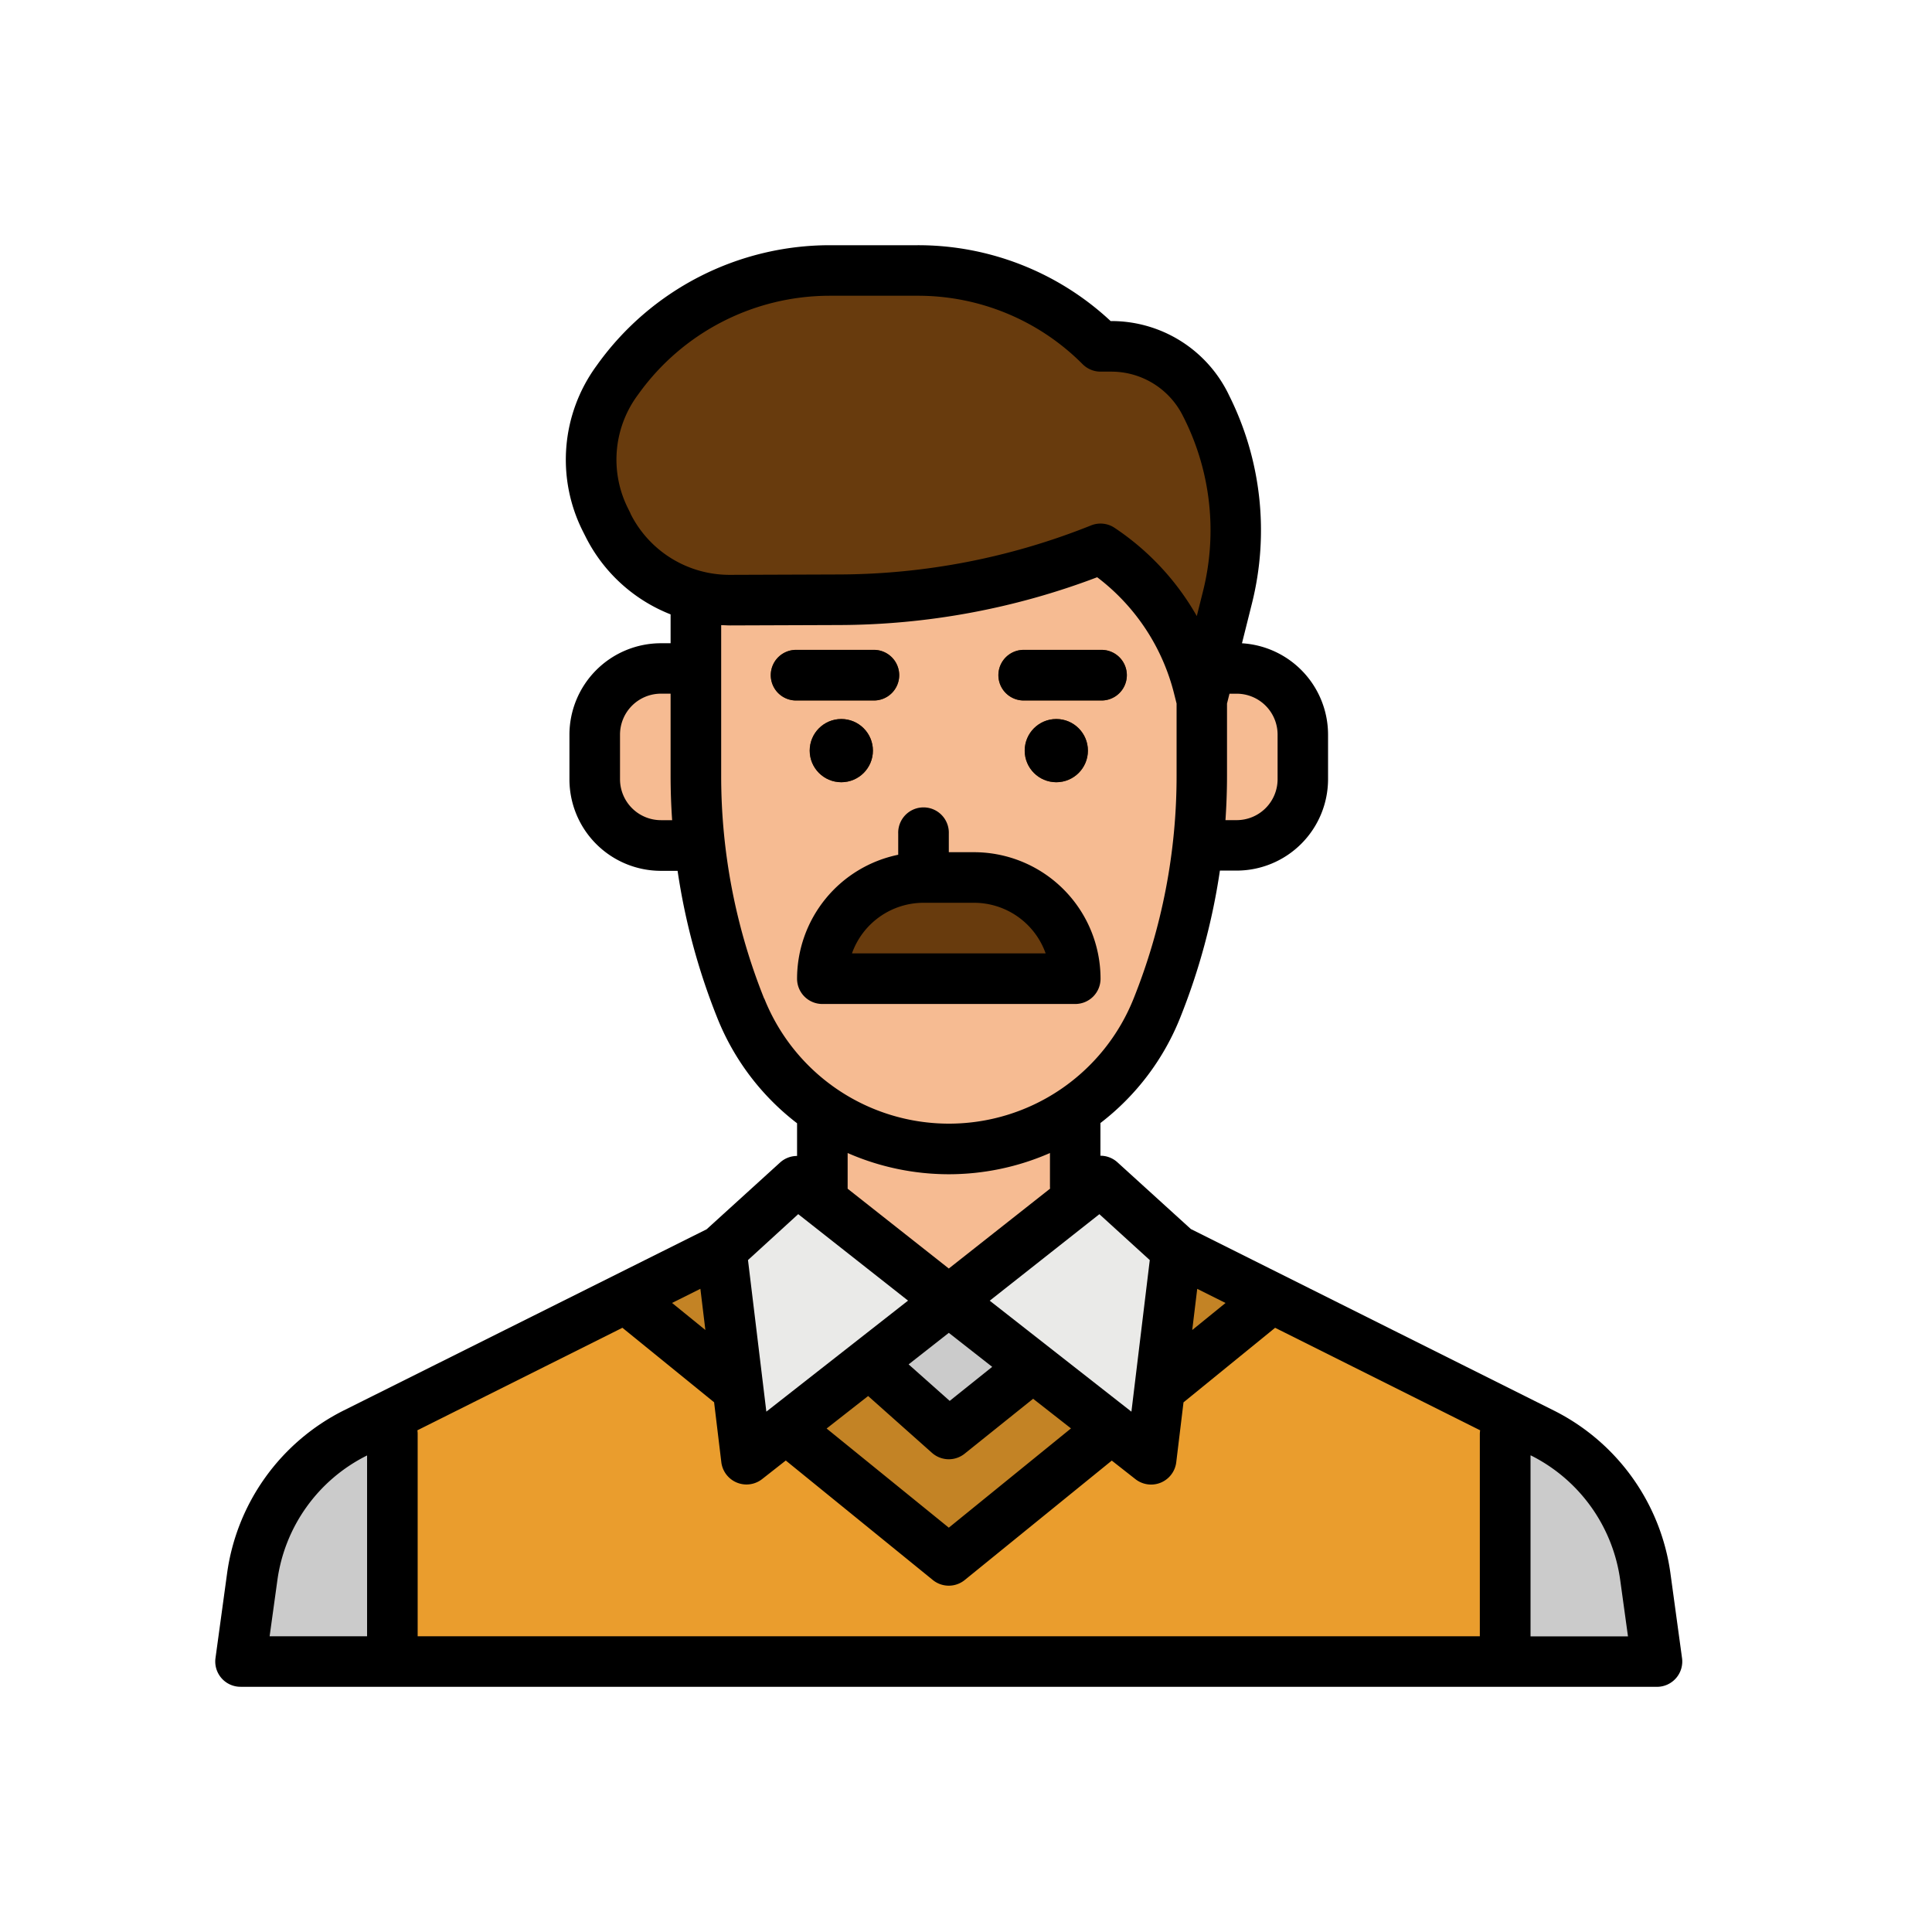 <svg xmlns="http://www.w3.org/2000/svg" viewBox="0 0 500 500"><defs><style>.cls-1{fill:none;}.cls-2{fill:#ea9d2d;}.cls-3{fill:#f6bb92;}.cls-4{fill:#e6af89;}.cls-5{fill:#cbcbcb;}.cls-6{fill:#683b0d;}.cls-7{fill:#c38325;}.cls-8{fill:#eaeae8;}</style></defs><title>umur_dewas</title><g id="Layer_2" data-name="Layer 2"><g id="Layer_1-2" data-name="Layer 1"><rect class="cls-1" width="500" height="500"/><g id="filled_outline" data-name="filled outline"><path class="cls-2" d="M278.28,310.44l120.84,60.42a49.12,49.12,0,0,1,26.69,37.22l3,21.93H62.28l3-21.93A49.12,49.12,0,0,1,92,370.86l120.84-60.42Z"/><path class="cls-2" d="M92,370.86l9.58-4.78V430H62.28l3-21.93A49.11,49.11,0,0,1,92,370.86Z"/><path class="cls-2" d="M428.82,430H389.55V366.08l9.58,4.78a49.13,49.13,0,0,1,26.67,37.22Z"/><path class="cls-2" d="M329.17,335.88l-83.62,67.95-83.62-67.95,28.16-14.08,22.73-11.36h65.46L304.8,323.7Z"/><path class="cls-3" d="M291.37,317l-13.09-6.54V284.26H212.82v26.18L199.73,317l45.82,19.64Z"/><path class="cls-3" d="M278.28,284.26v9.52l-.21.14a58,58,0,0,1-65.25-.14v-9.52Z"/><path class="cls-4" d="M278.28,284.26v9.52l-.21.14a58,58,0,0,1-65.25-.14v-9.52Z"/><path class="cls-5" d="M101.55,366.08V430H62.28l3-21.93A49.11,49.11,0,0,1,92,370.86Z"/><path class="cls-5" d="M428.82,430H389.55V366.08l9.58,4.78a49.13,49.13,0,0,1,26.67,37.22Z"/><path class="cls-3" d="M245.55,297.35a58,58,0,0,1-53.86-36.47,162.1,162.1,0,0,1-11.6-60.21V148.55a65.46,65.46,0,0,1,130.91,0v52.12a162.15,162.15,0,0,1-11.59,60.22,58,58,0,0,1-53.86,36.46Z"/><path class="cls-6" d="M284.82,181.28H265.19a6.55,6.55,0,1,1,0-13.09h19.63a6.55,6.55,0,1,1,0,13.09Z"/><circle class="cls-6" cx="273.37" cy="194.26" r="8.18"/><path class="cls-6" d="M225.91,181.28H206.28a6.55,6.55,0,1,1,0-13.09h19.63a6.55,6.55,0,1,1,0,13.09Z"/><circle class="cls-6" cx="217.73" cy="194.26" r="8.18"/><path class="cls-4" d="M252.1,233.64H239a6.54,6.54,0,0,1-6.54-6.54V215.76a6.55,6.55,0,1,1,13.09,0v4.79h6.55a6.55,6.55,0,0,1,0,13.09Z"/><path class="cls-3" d="M182.55,173h-11.5a17.14,17.14,0,0,0-17.14,17.14v11.54a17.14,17.14,0,0,0,17.14,17.14h12.32Z"/><path class="cls-3" d="M308.55,173h11.5a17.15,17.15,0,0,1,17.14,17.14v11.54a17.14,17.14,0,0,1-17.14,17.14H307.73Z"/><path class="cls-6" d="M239,227.1h13.1a26.18,26.18,0,0,1,26.18,26.18H212.82A26.18,26.18,0,0,1,239,227.1Z"/><path class="cls-6" d="M311,181.28l-.81-3.29a61.05,61.05,0,0,0-25.37-36l-.16.06A183.8,183.8,0,0,1,217,155.22l-28,.09a35.36,35.36,0,0,1-31.73-19.49l-.64-1.27a34.76,34.76,0,0,1,2.86-35.88L160,98a67.38,67.38,0,0,1,54.72-28h22.69a67.06,67.06,0,0,1,47.39,19.64h2.65A27.35,27.35,0,0,1,312,104.76l.24.5a71.33,71.33,0,0,1,5.43,49.29Z"/><path class="cls-5" d="M219.37,351.46l26.18,19.64,26.18-19.64-26.18-14.84Z"/><path class="cls-7" d="M329.17,335.88l-83.62,67.95-83.62-67.95,28.16-14.08,55.46,49.3,59.25-47.4Z"/><path class="cls-8" d="M206.28,305.64l39.27,31-52.36,41-6.55-54.11Z"/><path class="cls-8" d="M284.82,305.64l-39.27,31,52.36,41,6.55-54.11Z"/><path d="M265.19,181.28h19.63a6.55,6.55,0,1,0,0-13.09H265.19a6.55,6.55,0,1,0,0,13.09Z"/><circle cx="273.37" cy="194.26" r="8.18"/><path d="M225.91,181.28a6.55,6.55,0,1,0,0-13.09H206.28a6.55,6.55,0,1,0,0,13.09Z"/><circle cx="217.73" cy="194.26" r="8.18"/><path d="M62.28,436.55H428.82a6.55,6.55,0,0,0,6.49-7.43l-3-21.93A55.61,55.61,0,0,0,402.05,365L308.2,318.08l-19-17.27a6.55,6.55,0,0,0-4.41-1.71v-8.46a64.47,64.47,0,0,0,20.67-27.33,168.12,168.12,0,0,0,10.25-38h4.31a23.68,23.68,0,0,0,23.68-23.69V190.12a23.71,23.71,0,0,0-22.28-23.64c.83-3.29,1.71-6.82,2.59-10.34a77.93,77.93,0,0,0-5.92-53.81l-.24-.5a33.72,33.72,0,0,0-30.32-18.74h-.1a73,73,0,0,0-50-19.63H214.7a74.07,74.07,0,0,0-60,30.75l-.46.64a41.16,41.16,0,0,0-3.4,42.64l.64,1.27A41.67,41.67,0,0,0,173.55,159v7.47h-2.5a23.7,23.7,0,0,0-23.68,23.68v11.54a23.68,23.68,0,0,0,23.68,23.68h4.31a168.06,168.06,0,0,0,10.25,38,64.47,64.47,0,0,0,20.67,27.33v8.46a6.54,6.54,0,0,0-4.41,1.71l-19,17.27L89,365a55.62,55.62,0,0,0-30.23,42.18l-3,21.92a6.54,6.54,0,0,0,5.59,7.38,6.8,6.8,0,0,0,.9.06ZM317.55,200.67V182.08l.64-2.55h1.86a10.59,10.59,0,0,1,10.59,10.59v11.54a10.59,10.59,0,0,1-10.59,10.59h-2.9C317.41,208.41,317.55,204.55,317.55,200.67Zm78.55,176,.1,0A42.54,42.54,0,0,1,419.32,409l2,14.49H396.1Zm-86.26-43.12,7.33,3.66-8.62,7Zm-12.28-7.44-4.75,39.23-36.67-28.72,28.38-22.39Zm-25.8-18.49-26.21,20.67-26.18-20.65V298.4a65.17,65.17,0,0,0,52.36,0V307C271.73,307.2,271.74,307.4,271.76,307.61Zm-26.21,37.32,11.23,8.8-11,8.81-10.63-9.45ZM241.2,376a6.55,6.55,0,0,0,8.44.22L267.37,362l9.8,7.67-31.62,25.69L213.93,369.7l10.74-8.41ZM171.05,212.26a10.6,10.6,0,0,1-10.59-10.6V190.12a10.6,10.6,0,0,1,10.59-10.6h2.5v21.15q0,5.82.4,11.59Zm-7.87-79.37-.63-1.28a28.09,28.09,0,0,1,2.31-29.11l.48-.66a60.92,60.92,0,0,1,49.35-25.3h22.74a60.07,60.07,0,0,1,42.76,17.72,6.56,6.56,0,0,0,4.63,1.92h2.73a20.68,20.68,0,0,1,18.61,11.51l.25.49A64.87,64.87,0,0,1,311.34,153l-1.61,6.44a67.54,67.54,0,0,0-21.28-22.84,6.55,6.55,0,0,0-6.07-.63l-.15.06A176.54,176.54,0,0,1,217,148.67l-28,.1h-.11a28.64,28.64,0,0,1-25.74-15.88Zm34.59,125.56a154.74,154.74,0,0,1-11.13-57.78V161.79c.76,0,1.51.07,2.28.07h.16l28-.1a189.57,189.57,0,0,0,66.87-12.37,54.36,54.36,0,0,1,19.92,30.19l.63,2.5v18.59a154.74,154.74,0,0,1-11.13,57.78,51.46,51.46,0,0,1-95.56,0Zm8.81,55.77L235,336.6l-36.67,28.73-4.75-39.23Zm-25.32,19.32,1.29,10.66-8.62-7Zm-20.18,10.09,23.73,19.28,1.87,15.52a6.56,6.56,0,0,0,10.54,4.37l6.14-4.82,38.06,30.93a6.55,6.55,0,0,0,8.25,0L287.73,378l6.14,4.82a6.56,6.56,0,0,0,10.54-4.37l1.88-15.52L330,343.63l53.06,26.53a7.3,7.3,0,0,0-.08.94v52.36H108.09V371.1a5.86,5.86,0,0,0-.07-.94ZM71.78,409A42.5,42.5,0,0,1,94.9,376.72l.1-.06v46.8H69.78Z"/><path d="M278.28,259.83a6.54,6.54,0,0,0,6.54-6.55,32.76,32.76,0,0,0-32.72-32.73h-6.55v-4.79a6.55,6.55,0,1,0-13.09,0v5.45a32.78,32.78,0,0,0-26.18,32.07,6.54,6.54,0,0,0,6.54,6.55ZM239,233.64h13.1a19.68,19.68,0,0,1,18.51,13.09H220.49A19.68,19.68,0,0,1,239,233.64Z"/></g></g></g></svg>